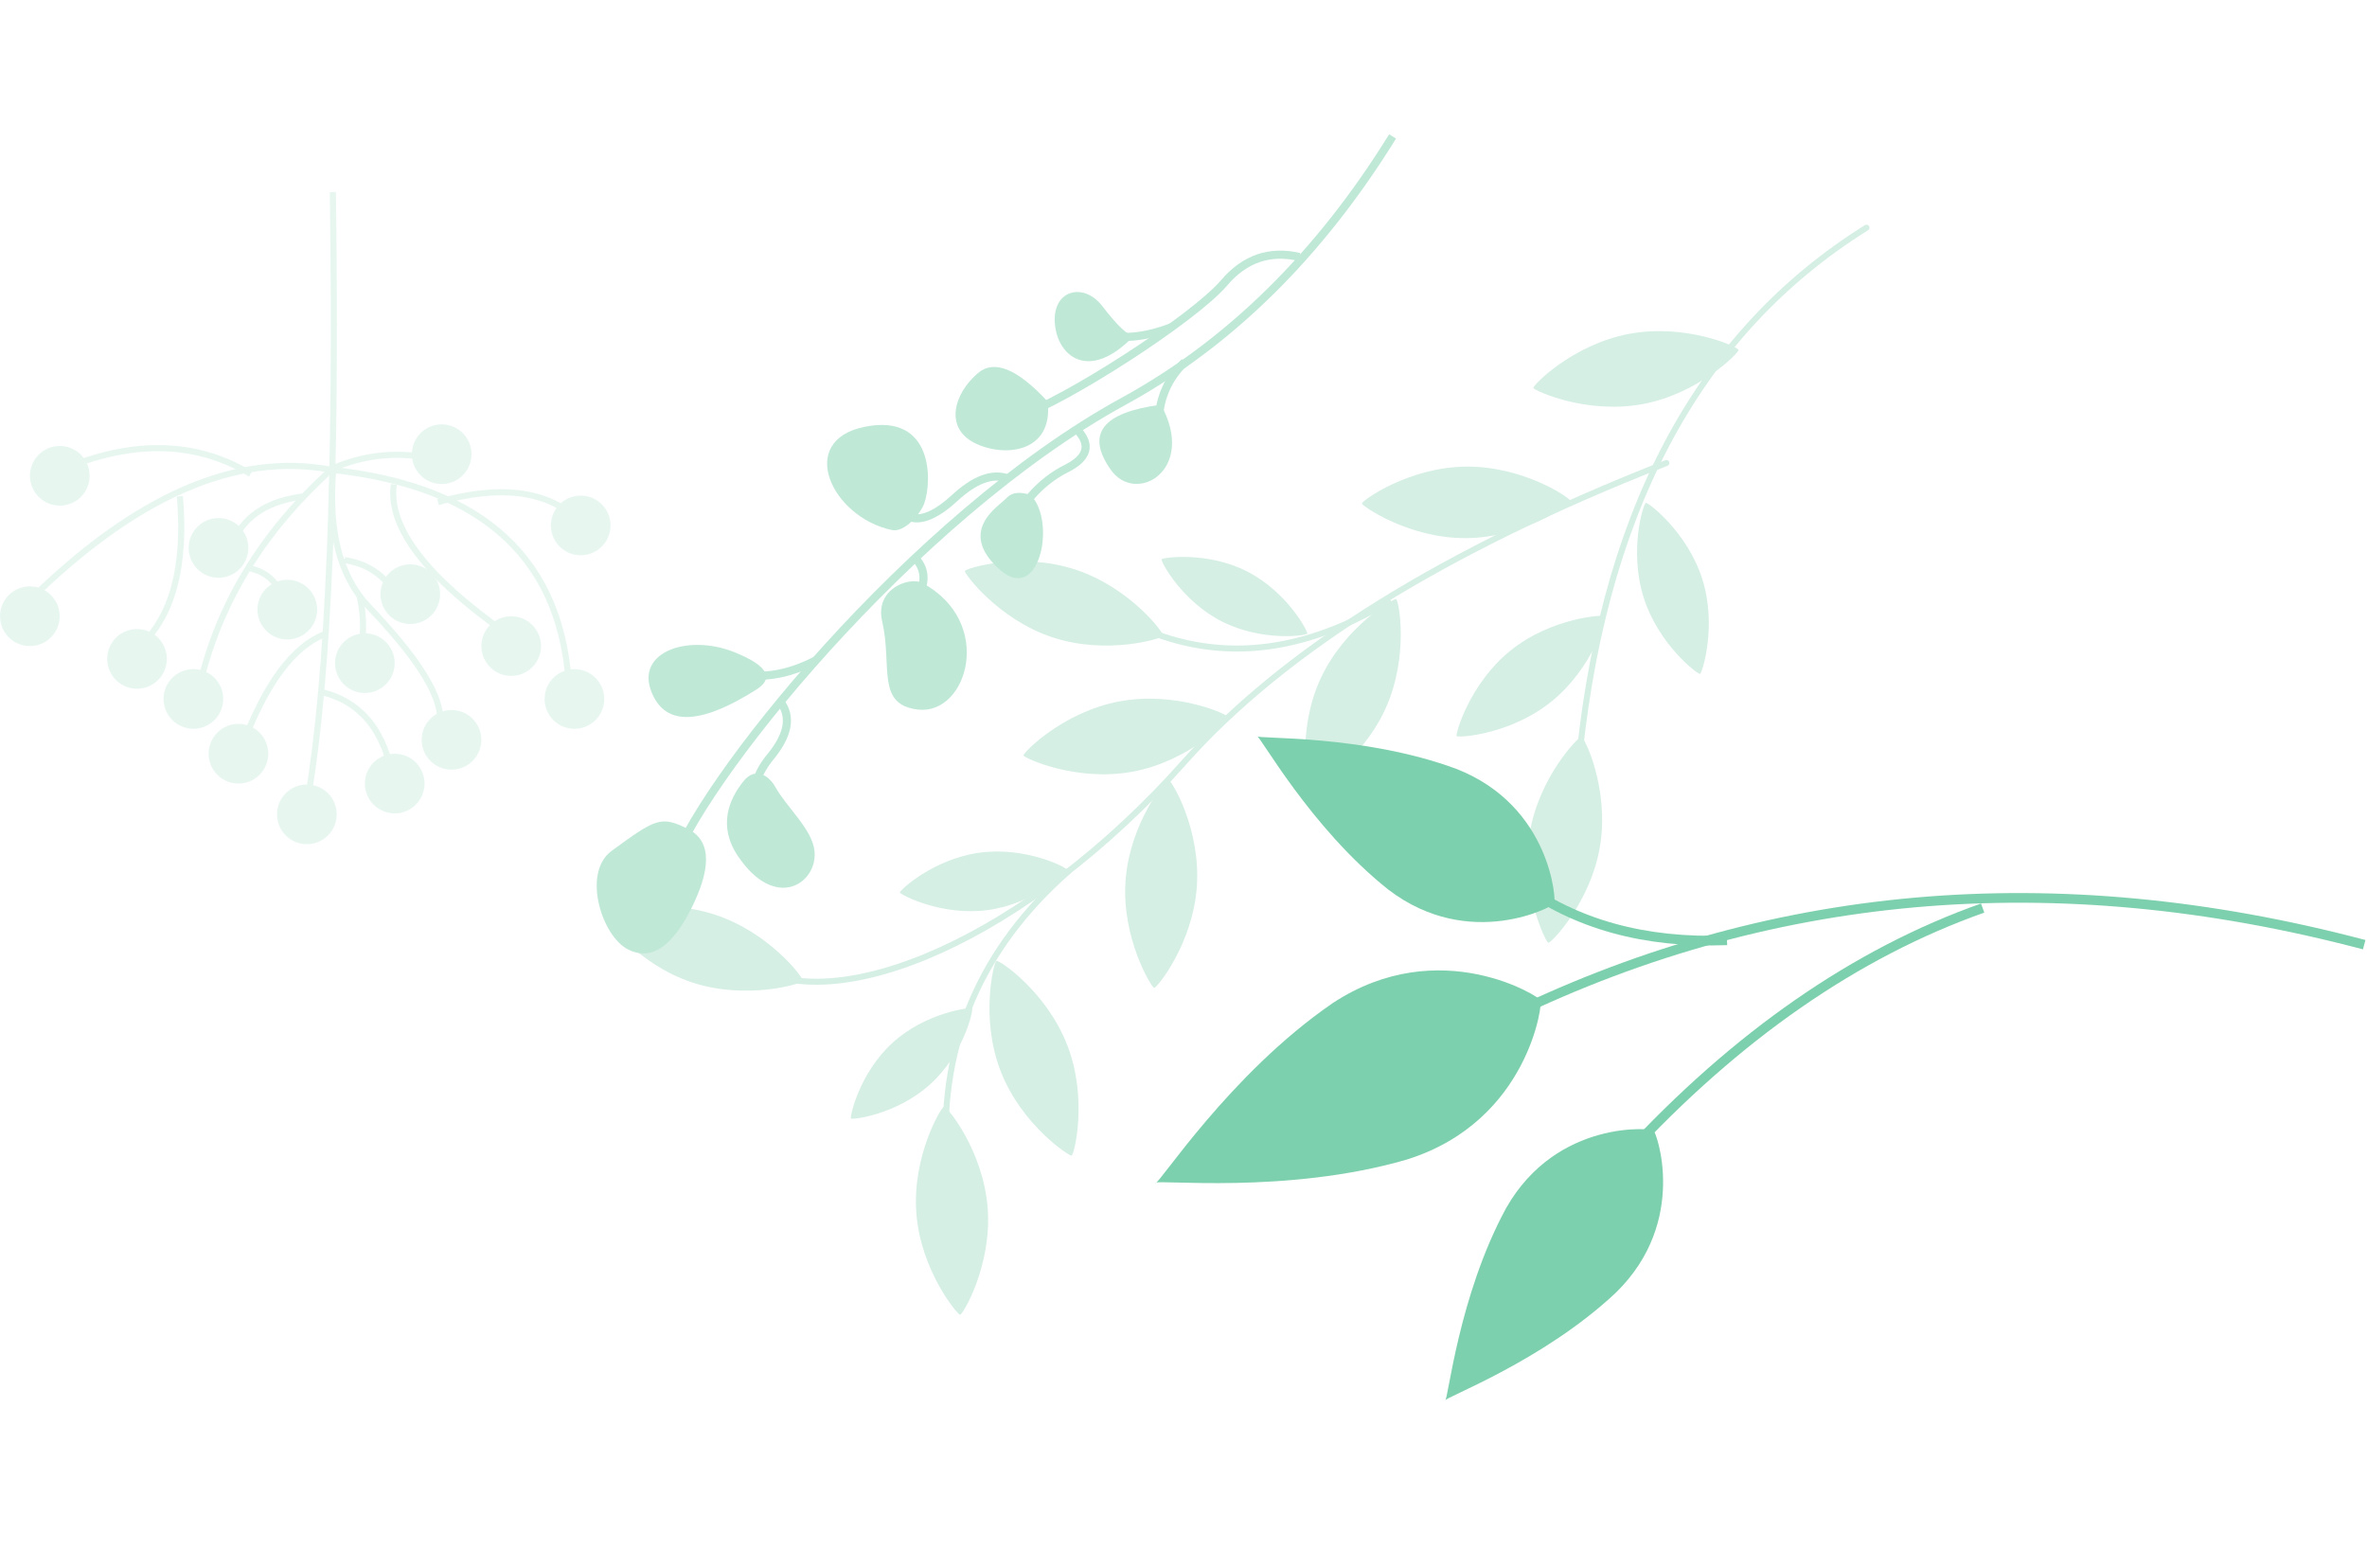 <?xml version="1.0" encoding="UTF-8"?>
<svg width="308px" height="204px" viewBox="0 0 308 204" version="1.1" xmlns="http://www.w3.org/2000/svg" xmlns:xlink="http://www.w3.org/1999/xlink">
    <title>Group 2</title>
    <g id="-----------•--Desktop-Designs" stroke="none" stroke-width="1" fill="none" fill-rule="evenodd">
        <g id="Home-UI---v3" transform="translate(-172, -543)" fill-rule="nonzero">
            <g id="Frame-1000002374" transform="translate(0, 168)">
                <g id="Frame-1000002369" transform="translate(100, 0)">
                    <g id="Frame-1000002366" transform="translate(0, 375)">
                        <g id="Group-2" transform="translate(72, 0.24)">
                            <g id="Group" transform="translate(173.465, 90.436) scale(-1, -1) rotate(-308.154) translate(-173.465, -90.436)translate(130.965, -1.856)">
                                <g transform="translate(14.59, 10.919)" id="Vector" stroke="#D5EFE4" stroke-linecap="round" stroke-linejoin="round" stroke-width="0.781">
                                    <path d="M33.04,173.664 C35.851,147.657 24.838,123.054 0,99.855"></path>
                                    <path d="M25.05,134.274 C33.967,104.679 36.682,80.201 33.192,60.841 C27.807,30.965 34.682,4.218 47.805,0"></path>
                                    <path d="M31.344,40.285 C30.505,25.17 24.11,13.395 12.16,4.96"></path>
                                    <path d="M33.189,94.642 C34.988,80.623 41.511,71.114 52.758,66.115"></path>
                                </g>
                                <g transform="translate(42.5, 80.84) rotate(-0) translate(-42.5, -80.84)translate(0, 0)" fill="#D5EFE4" id="Vector">
                                    <path d="M12.673,101.365 C17.763,106.874 18.709,114.277 18.471,114.496 C18.168,114.776 10.928,113.187 5.838,107.68 C0.749,102.17 -0.224,94.79 0.039,94.547 C0.261,94.342 7.583,95.856 12.673,101.365 Z"></path>
                                    <path d="M71.111,68.396 C64.872,72.558 62.217,79.533 62.396,79.803 C62.625,80.147 70.036,80.298 76.275,76.135 C82.513,71.971 85.188,65.025 84.989,64.727 C84.822,64.475 77.349,64.232 71.111,68.396 Z"></path>
                                    <path d="M50.964,65.768 C47.481,72.412 48.492,79.805 48.78,79.957 C49.145,80.148 55.725,76.731 59.205,70.088 C62.688,63.445 61.706,56.065 61.389,55.9 C61.122,55.758 54.448,59.124 50.964,65.768 Z"></path>
                                    <path d="M40.313,56.225 C45.883,61.246 47.503,68.532 47.286,68.773 C47.009,69.08 39.654,68.158 34.083,63.137 C28.511,58.115 26.869,50.854 27.11,50.588 C27.312,50.363 34.741,51.203 40.313,56.225 Z"></path>
                                    <path d="M45.332,92.396 C48.774,99.058 47.724,106.447 47.436,106.596 C47.069,106.786 40.511,103.332 37.065,96.67 C33.622,90.008 34.642,82.634 34.96,82.469 C35.229,82.33 41.886,85.733 45.332,92.396 Z"></path>
                                    <path d="M48.008,118.721 C43.436,124.668 43.164,132.127 43.421,132.325 C43.749,132.577 50.815,130.338 55.385,124.39 C59.954,118.443 60.254,111.004 59.971,110.786 C59.731,110.602 52.577,112.773 48.008,118.721 Z"></path>
                                    <path d="M47.585,147.483 C44.103,154.126 45.113,161.521 45.401,161.672 C45.767,161.862 52.344,158.445 55.825,151.803 C59.308,145.159 58.327,137.78 58.01,137.615 C57.742,137.474 51.067,140.84 47.585,147.483 Z"></path>
                                    <path d="M24.877,139.541 C30.91,141.806 37.112,140.158 37.21,139.897 C37.334,139.566 33.72,134.318 27.687,132.053 C21.649,129.788 15.461,131.407 15.352,131.695 C15.259,131.94 18.839,137.276 24.877,139.541 Z"></path>
                                    <path d="M48.464,39.798 C45.373,45.033 45.89,51.06 46.116,51.195 C46.404,51.365 51.867,48.868 54.959,43.633 C58.048,38.396 57.557,32.384 57.307,32.236 C57.094,32.11 51.553,34.563 48.464,39.798 Z"></path>
                                    <path d="M64.762,3.787 C58.524,7.951 55.867,14.925 56.048,15.195 C56.278,15.539 63.688,15.69 69.926,11.527 C76.166,7.365 78.84,0.417 78.641,0.119 C78.473,-0.132 71.001,-0.376 64.762,3.787 Z"></path>
                                    <path d="M23.142,8.127 C29.383,12.29 32.038,19.265 31.857,19.534 C31.626,19.878 24.217,20.029 17.978,15.867 C11.74,11.703 9.065,4.756 9.263,4.458 C9.434,4.207 16.905,3.964 23.142,8.127 Z"></path>
                                    <path d="M30.934,28.193 C38.106,30.387 42.653,36.305 42.558,36.615 C42.438,37.01 35.384,39.285 28.211,37.091 C21.039,34.897 16.48,29.01 16.586,28.668 C16.675,28.378 23.762,25.998 30.934,28.193 Z"></path>
                                    <path d="M42.527,19.425 C42.948,25.286 39.906,30.28 39.651,30.299 C39.33,30.322 35.676,25.808 35.254,19.947 C34.832,14.086 37.847,9.093 38.126,9.073 C38.365,9.056 42.104,13.564 42.527,19.425 Z"></path>
                                    <path d="M62.244,93.579 C56.912,96.049 51.165,94.972 51.059,94.742 C50.923,94.448 53.85,89.433 59.183,86.963 C64.515,84.495 70.251,85.547 70.369,85.802 C70.47,86.018 67.577,91.111 62.244,93.579 Z"></path>
                                    <path d="M32.98,114.146 C33.07,121.004 29.187,126.615 28.891,126.619 C28.512,126.625 24.563,121.116 24.473,114.258 C24.381,107.4 28.236,101.787 28.563,101.783 C28.84,101.78 32.891,107.287 32.98,114.146 Z"></path>
                                </g>
                            </g>
                            <g id="Group" transform="translate(226.96, 147.939) rotate(-78.214) translate(-226.96, -147.939)translate(185.674, 74.125)">
                                <g transform="translate(35.999, 38.408)" id="Vector" stroke="#7DD0AD" stroke-width="1.257">
                                    <path d="M46.496,109.22 C48.684,67.539 37.744,31.436 13.677,0.91"></path>
                                    <path d="M41.022,59.645 C31.906,44.66 18.232,31.698 0,20.759"></path>
                                    <path d="M30.117,27.937 C27.538,17.559 28.133,8.247 31.901,0"></path>
                                </g>
                                <g fill="#7DD0AD" id="Vector">
                                    <g transform="translate(20.026, 0)">
                                        <path d="M0.003,0.001 C-0.252,0.437 15.828,6.513 27.588,17.768 C39.467,29.557 33.831,44.276 33.48,44.183 C33.473,44.546 17.78,45.992 9.643,31.365 C1.992,16.998 0.489,-0.125 0.003,0.001 Z"></path>
                                    </g>
                                    <g transform="translate(61.508, 1.045)">
                                        <g transform="translate(0, 0)">
                                            <path d="M18.113,0 C17.71,0.036 21.172,13.354 19.254,26.244 C17.039,39.46 4.812,42.579 4.712,42.306 C4.471,42.471 -3.729,32.881 2.07,20.8 C7.923,9.157 18.421,0.26 18.113,0 Z"></path>
                                        </g>
                                    </g>
                                    <g transform="translate(0, 42.662)">
                                        <path d="M0,0.005 C0.303,-0.263 7.588,11.41 18.265,18.882 C29.382,26.366 40.054,19.636 39.927,19.373 C40.212,19.313 38.89,6.764 26.133,2.665 C13.654,-1.094 -0.022,0.406 0,0.005 Z"></path>
                                    </g>
                                </g>
                            </g>
                            <g id="Group" transform="translate(127.549, 66.376) scale(-1, -1) rotate(-312.757) translate(-127.549, -66.376)translate(108.005, -6.192)">
                                <g transform="translate(18.605, 78.1) rotate(0) translate(-18.605, -78.1)translate(9.375, 11.063)" id="Vector" stroke="#BFE8D7" stroke-width="1.055">
                                    <path d="M9.618,134.074 C4.77,116.576 4.263,100.183 8.098,84.893 C15.7,54.577 9.12,9.948 3.153,0" transform="translate(7.338, 67.037) rotate(0) translate(-7.338, -67.037)"></path>
                                    <path d="M10.511,32.716 C11.83,27.853 14.479,24.538 18.458,22.77" transform="translate(14.485, 27.743) rotate(0) translate(-14.485, -27.743)"></path>
                                    <path d="M9.686,25.645 C7.264,25.408 5.804,23.461 5.306,19.804 C4.588,14.537 1.216,13.708 6.47756588e-16,14.04" transform="translate(4.843, 19.811) rotate(0) translate(-4.843, -19.811)"></path>
                                    <path d="M11.052,67.04 C12.858,66.035 13.761,63.787 13.761,60.297 C13.761,54.126 16.47,53.499 18.46,54.328" transform="translate(14.756, 60.538) rotate(0) translate(-14.756, -60.538)"></path>
                                    <path d="M11.516,51.23 C9.329,51.23 7.936,49.885 7.338,47.197" transform="translate(9.427, 49.213) rotate(0) translate(-9.427, -49.213)"></path>
                                    <path d="M6.338,114.522 C9.611,112.304 11.004,109.149 10.516,105.06 C9.787,98.925 13.268,79.362 15.92,73.559" transform="translate(11.129, 94.041) rotate(0) translate(-11.129, -94.041)"></path>
                                    <path d="M10.923,96.107 C12.154,93.014 13.819,90.694 15.918,89.146" transform="translate(13.421, 92.627) rotate(0) translate(-13.421, -92.627)"></path>
                                    <path d="M6.43,94.286 C6.344,91.298 5.252,88.754 3.152,86.654" transform="translate(4.791, 90.47) rotate(0) translate(-4.791, -90.47)"></path>
                                    <path d="M9.426,78.037 C6.753,78.037 5.847,76.545 6.708,73.561 C7.508,70.783 7.465,67.817 6.578,64.663" transform="translate(7.939, 71.35) rotate(0) translate(-7.939, -71.35)"></path>
                                </g>
                                <path d="M19.729,7.423 C18.906,14.554 18.723,15.237 15.124,16.629 C11.523,18.02 9.025,14.688 7.282,10.178 C5.538,5.667 5.212,1.687 8.813,0.296 C12.413,-1.096 20.283,2.62 19.729,7.423 Z" id="Vector" fill="#BFE8D7" transform="translate(12.887, 8.474) rotate(0) translate(-12.887, -8.474)"></path>
                                <path d="M22.315,35.712 C23.789,27.447 26.589,23.889 30.716,25.038 C36.905,26.761 33.911,33.849 27.842,36.707 C23.795,38.613 21.953,38.281 22.315,35.712 Z" id="Vector" fill="#BFE8D7" transform="translate(28.216, 31.318) rotate(0) translate(-28.216, -31.318)"></path>
                                <path d="M14.74,26.207 C14.308,23.211 12.765,19.746 8.057,19.021 C-0.564,17.695 -1.559,24.219 1.757,26.76 C4.042,28.511 8.324,27.961 11.451,28.716 C12.861,29.056 15.099,28.698 14.74,26.207 Z" id="Vector" fill="#BFE8D7" transform="translate(7.389, 23.835) rotate(0) translate(-7.389, -23.835)"></path>
                                <path d="M25.297,67.96 C26.764,70.761 33.172,76.83 37.898,69.037 C42.624,61.245 32.169,57.914 25.628,62.529 C24.22,63.524 24.667,66.754 25.297,67.96 Z" id="Vector" fill="#BFE8D7" transform="translate(31.892, 66.644) rotate(0) translate(-31.892, -66.644)"></path>
                                <path d="M17.885,60.762 C19.591,60.172 21.587,55.722 17.751,53.535 C12.593,50.592 10.356,45.545 6.149,49.183 C1.257,53.41 7.721,64.27 17.885,60.762 Z" id="Vector" fill="#BFE8D7" transform="translate(12.217, 54.681) rotate(0) translate(-12.217, -54.681)"></path>
                                <path d="M24.142,88.766 C29.945,88.766 32.902,87.385 33.013,84.622 C33.179,80.476 30.774,76.636 26.712,78.1 C22.651,79.565 18.669,84.787 24.142,88.766 Z" id="Vector" fill="#BFE8D7" transform="translate(27.244, 83.274) rotate(0) translate(-27.244, -83.274)"></path>
                                <path d="M22.797,102.775 C23.387,102.247 25.27,102.128 28.444,102.418 C32.34,102.775 34.413,99.129 31.014,96.395 C27.616,93.659 22.288,94.399 22.797,102.775 Z" id="Vector" fill="#BFE8D7" transform="translate(27.746, 98.873) rotate(0) translate(-27.746, -98.873)"></path>
                                <path d="M16.713,78.877 C18.013,78.177 18.625,77.33 18.552,76.335 C18.441,74.843 19.822,68.764 12.528,69.316 C5.232,69.868 11.946,79.098 16.713,78.877 Z" id="Vector" fill="#BFE8D7" transform="translate(13.947, 74.081) rotate(0) translate(-13.947, -74.081)"></path>
                                <path d="M13.827,99.306 C18.283,93.027 17.686,89.514 12.037,88.768 C6.431,88.027 4.386,96.977 13.827,99.306 Z" id="Vector" fill="#BFE8D7" transform="translate(11.81, 94.015) rotate(0) translate(-11.81, -94.015)"></path>
                            </g>
                            <g id="Group" opacity="0.1" transform="translate(39.723, 67.18) rotate(-180) translate(-39.723, -67.18)translate(0, 24.759)">
                                <g transform="translate(4.297, 6.176)" id="Vector" stroke="#0FAA69" stroke-width="0.8">
                                    <path d="M31.839,78.667 C31.304,42.009 32.374,15.787 35.05,-2.77772233e-06"></path>
                                    <path d="M32.055,42.542 C44.394,44.861 57.521,39.153 71.435,25.418"></path>
                                    <path d="M32.065,42.542 C12.118,40.402 1.788,30.77 1.074,13.646"></path>
                                    <path d="M51.745,39.101 C50.958,29.979 52.705,23.457 56.986,19.532"></path>
                                    <path d="M42.543,42.006 C49.679,46.287 57.884,46.466 67.16,42.541"></path>
                                    <path d="M18.162,38.327 C10.157,40.603 4.102,39.868 0,36.121" transform="translate(9.081, 37.738) rotate(-0) translate(-9.081, -37.738)"></path>
                                    <path d="M9.078,21.138 C19.738,28.592 24.68,35.093 23.903,40.642"></path>
                                    <path d="M32.922,21.137 C37.015,19.531 40.577,14.715 43.608,6.688"></path>
                                    <path d="M33.411,13.645 C28.109,12.397 24.96,8.472 23.965,1.872" transform="translate(28.688, 7.759) rotate(-0) translate(-28.688, -7.759)"></path>
                                    <path d="M32.055,42.545 C41.139,34.34 46.885,24.797 49.293,13.916"></path>
                                    <path d="M35.418,39.101 C40.061,38.586 43.152,36.69 44.691,33.412"></path>
                                    <path d="M42.54,29.692 C40.03,29.094 38.605,27.458 38.266,24.782"></path>
                                    <path d="M18.159,8.227 C16.521,12.441 21.603,18.862 27.223,24.783 C30.968,28.729 32.485,34.723 31.774,42.764 C27.87,44.423 23.845,44.884 19.698,44.148"></path>
                                    <path d="M28.38,26.221 C27.745,23.456 27.745,20.836 28.38,18.36"></path>
                                    <path d="M30.567,30.89 C30.5,30.681 26.429,30.703 23.965,26.79"></path>
                                </g>
                                <g transform="translate(39.723, 27.315) rotate(-0) translate(-39.723, -27.315)" fill="#0FAA69" id="Vector">
                                    <g transform="translate(39.723, 27.315) rotate(-0) translate(-39.723, -27.315)">
                                        <g transform="translate(35.633, -0)">
                                            <g transform="translate(3.884, 3.884) rotate(-0) translate(-3.884, -3.884)">
                                                <path d="M7.768,3.884 C7.768,6.029 6.029,7.768 3.884,7.768 C1.739,7.768 0,6.029 0,3.884 C0,1.739 1.74,0 3.884,0 C6.03,0 7.768,1.738 7.768,3.884 Z" transform="translate(3.884, 3.884) rotate(-0) translate(-3.884, -3.884)"></path>
                                            </g>
                                        </g>
                                        <g transform="translate(44.535, 7.888)">
                                            <g transform="translate(3.885, 3.885) rotate(-0) translate(-3.885, -3.885)">
                                                <path d="M7.586,5.066 C6.932,7.109 4.746,8.237 2.704,7.586 C0.66,6.933 -0.467,4.747 0.185,2.704 C0.837,0.66 3.023,-0.468 5.065,0.185 C7.109,0.837 8.237,3.022 7.586,5.066 Z" transform="translate(3.885, 3.885) rotate(-0) translate(-3.885, -3.885)"></path>
                                            </g>
                                        </g>
                                        <g transform="translate(50.398, 15.014)">
                                            <g transform="translate(3.885, 3.885) rotate(-0) translate(-3.885, -3.885)">
                                                <path d="M7.585,5.066 C6.933,7.11 4.747,8.237 2.704,7.586 C0.66,6.934 -0.468,4.748 0.185,2.705 C0.838,0.661 3.022,-0.467 5.066,0.185 C7.108,0.837 8.237,3.022 7.585,5.066 Z" transform="translate(3.885, 3.885) rotate(-0) translate(-3.885, -3.885)"></path>
                                            </g>
                                        </g>
                                        <g transform="translate(57.734, 20.224)">
                                            <g transform="translate(3.884, 3.885) rotate(-0) translate(-3.884, -3.885)">
                                                <path d="M7.177,5.943 C6.041,7.761 3.644,8.316 1.826,7.178 C0.007,6.042 -0.546,3.645 0.591,1.827 C1.727,0.007 4.123,-0.546 5.943,0.591 C7.76,1.727 8.314,4.123 7.177,5.943 Z" transform="translate(3.884, 3.885) rotate(-0) translate(-3.884, -3.885)"></path>
                                            </g>
                                        </g>
                                        <g transform="translate(71.676, 25.778)">
                                            <g transform="translate(3.885, 3.884) rotate(-0) translate(-3.885, -3.884)">
                                                <path d="M7.178,5.943 C6.04,7.761 3.646,8.315 1.826,7.178 C0.007,6.041 -0.546,3.645 0.591,1.826 C1.728,0.007 4.125,-0.546 5.943,0.591 C7.762,1.728 8.316,4.123 7.178,5.943 Z" transform="translate(3.885, 3.884) rotate(-0) translate(-3.885, -3.884)"></path>
                                            </g>
                                        </g>
                                        <g transform="translate(67.781, 44.049)">
                                            <g transform="translate(3.885, 3.885) rotate(-0) translate(-3.885, -3.885)">
                                                <path d="M7.178,5.944 C6.042,7.762 3.646,8.316 1.826,7.179 C0.007,6.042 -0.546,3.645 0.591,1.827 C1.728,0.007 4.123,-0.546 5.943,0.591 C7.762,1.728 8.316,4.124 7.178,5.944 Z" transform="translate(3.885, 3.885) rotate(-0) translate(-3.885, -3.885)"></path>
                                            </g>
                                        </g>
                                        <g transform="translate(47.129, 34.665)">
                                            <g transform="translate(3.885, 3.885) rotate(-0) translate(-3.885, -3.885)">
                                                <path d="M7.179,5.943 C6.041,7.762 3.645,8.316 1.827,7.178 C0.008,6.042 -0.546,3.645 0.59,1.827 C1.729,0.007 4.123,-0.546 5.943,0.591 C7.763,1.729 8.314,4.123 7.179,5.943 Z" transform="translate(3.885, 3.885) rotate(-0) translate(-3.885, -3.885)"></path>
                                            </g>
                                        </g>
                                        <g transform="translate(38.176, 26.638)">
                                            <g transform="translate(3.885, 3.885) rotate(-0) translate(-3.885, -3.885)">
                                                <path d="M7.708,3.201 C8.086,5.312 6.681,7.33 4.568,7.708 C2.458,8.086 0.439,6.68 0.061,4.568 C-0.316,2.457 1.09,0.438 3.203,0.061 C5.314,-0.316 7.33,1.089 7.708,3.201 Z" transform="translate(3.885, 3.885) rotate(-0) translate(-3.885, -3.885)"></path>
                                            </g>
                                        </g>
                                        <g transform="translate(24.203, 4.003)">
                                            <g transform="translate(3.884, 3.884) rotate(-0) translate(-3.884, -3.884)">
                                                <path d="M7.744,4.306 C7.512,6.438 5.594,7.979 3.462,7.745 C1.33,7.512 -0.21,5.596 0.023,3.463 C0.256,1.331 2.17,-0.21 4.304,0.023 C6.437,0.256 7.978,2.173 7.744,4.306 Z" transform="translate(3.884, 3.884) rotate(-0) translate(-3.884, -3.884)"></path>
                                            </g>
                                        </g>
                                        <g transform="translate(16.812, 9.693)">
                                            <g transform="translate(3.884, 3.884) rotate(-0) translate(-3.884, -3.884)">
                                                <path d="M7.758,4.153 C7.61,6.292 5.754,7.907 3.614,7.759 C1.475,7.61 -0.139,5.755 0.01,3.616 C0.157,1.477 2.012,-0.139 4.152,0.01 C6.291,0.158 7.905,2.013 7.758,4.153 Z" transform="translate(3.884, 3.884) rotate(-0) translate(-3.884, -3.884)"></path>
                                            </g>
                                        </g>
                                        <g transform="translate(9.043, 21.891)">
                                            <g transform="translate(3.884, 3.885) rotate(-0) translate(-3.884, -3.885)">
                                                <path d="M7.759,4.154 C7.61,6.293 5.756,7.909 3.616,7.76 C1.476,7.611 -0.139,5.756 0.009,3.616 C0.158,1.475 2.013,-0.139 4.153,0.01 C6.292,0.158 7.907,2.013 7.759,4.154 Z" transform="translate(3.884, 3.885) rotate(-0) translate(-3.884, -3.885)"></path>
                                            </g>
                                        </g>
                                        <g transform="translate(0.816, 15.009)">
                                            <g transform="translate(3.884, 3.884) rotate(-0) translate(-3.884, -3.884)">
                                                <path d="M7.759,4.152 C7.61,6.291 5.755,7.907 3.615,7.759 C1.475,7.609 -0.14,5.754 0.01,3.615 C0.158,1.476 2.013,-0.14 4.154,0.01 C6.292,0.157 7.907,2.012 7.759,4.152 Z" transform="translate(3.884, 3.884) rotate(-0) translate(-3.884, -3.884)"></path>
                                            </g>
                                        </g>
                                        <g transform="translate(3.884, 41.473) rotate(-0) translate(-3.884, -41.473)translate(0, 37.589)">
                                            <g transform="translate(3.884, 3.884) rotate(-0) translate(-3.884, -3.884)">
                                                <path d="M7.759,4.153 C7.61,6.292 5.756,7.908 3.616,7.759 C1.476,7.61 -0.139,5.755 0.009,3.615 C0.158,1.475 2.013,-0.14 4.154,0.01 C6.293,0.158 7.907,2.013 7.759,4.153 Z" transform="translate(3.884, 3.884) rotate(-0) translate(-3.884, -3.884)"></path>
                                            </g>
                                        </g>
                                        <g transform="translate(18.09, 46.859)">
                                            <g transform="translate(3.884, 3.885) rotate(-0) translate(-3.884, -3.885)">
                                                <path d="M7.705,4.581 C7.322,6.691 5.299,8.091 3.188,7.707 C1.078,7.322 -0.321,5.299 0.064,3.189 C0.447,1.08 2.468,-0.321 4.578,0.064 C6.69,0.447 8.089,2.47 7.705,4.581 Z" transform="translate(3.884, 3.885) rotate(-0) translate(-3.884, -3.885)"></path>
                                            </g>
                                        </g>
                                        <g transform="translate(22.172, 28.646)">
                                            <g transform="translate(3.884, 3.885) rotate(-0) translate(-3.884, -3.885)">
                                                <path d="M7.705,4.581 C7.321,6.691 5.299,8.091 3.188,7.706 C1.08,7.322 -0.321,5.299 0.064,3.189 C0.447,1.079 2.469,-0.321 4.58,0.063 C6.691,0.447 8.091,2.469 7.705,4.581 Z" transform="translate(3.884, 3.885) rotate(-0) translate(-3.884, -3.885)"></path>
                                            </g>
                                        </g>
                                        <g transform="translate(28.086, 19.67)">
                                            <g transform="translate(3.884, 3.885) rotate(-0) translate(-3.884, -3.885)">
                                                <path d="M7.704,4.581 C7.322,6.69 5.298,8.091 3.189,7.706 C1.079,7.323 -0.32,5.3 0.063,3.19 C0.448,1.079 2.468,-0.321 4.579,0.063 C6.688,0.448 8.088,2.47 7.704,4.581 Z" transform="translate(3.884, 3.885) rotate(-0) translate(-3.884, -3.885)"></path>
                                            </g>
                                        </g>
                                    </g>
                                </g>
                            </g>
                        </g>
                    </g>
                </g>
            </g>
        </g>
    </g>
</svg>